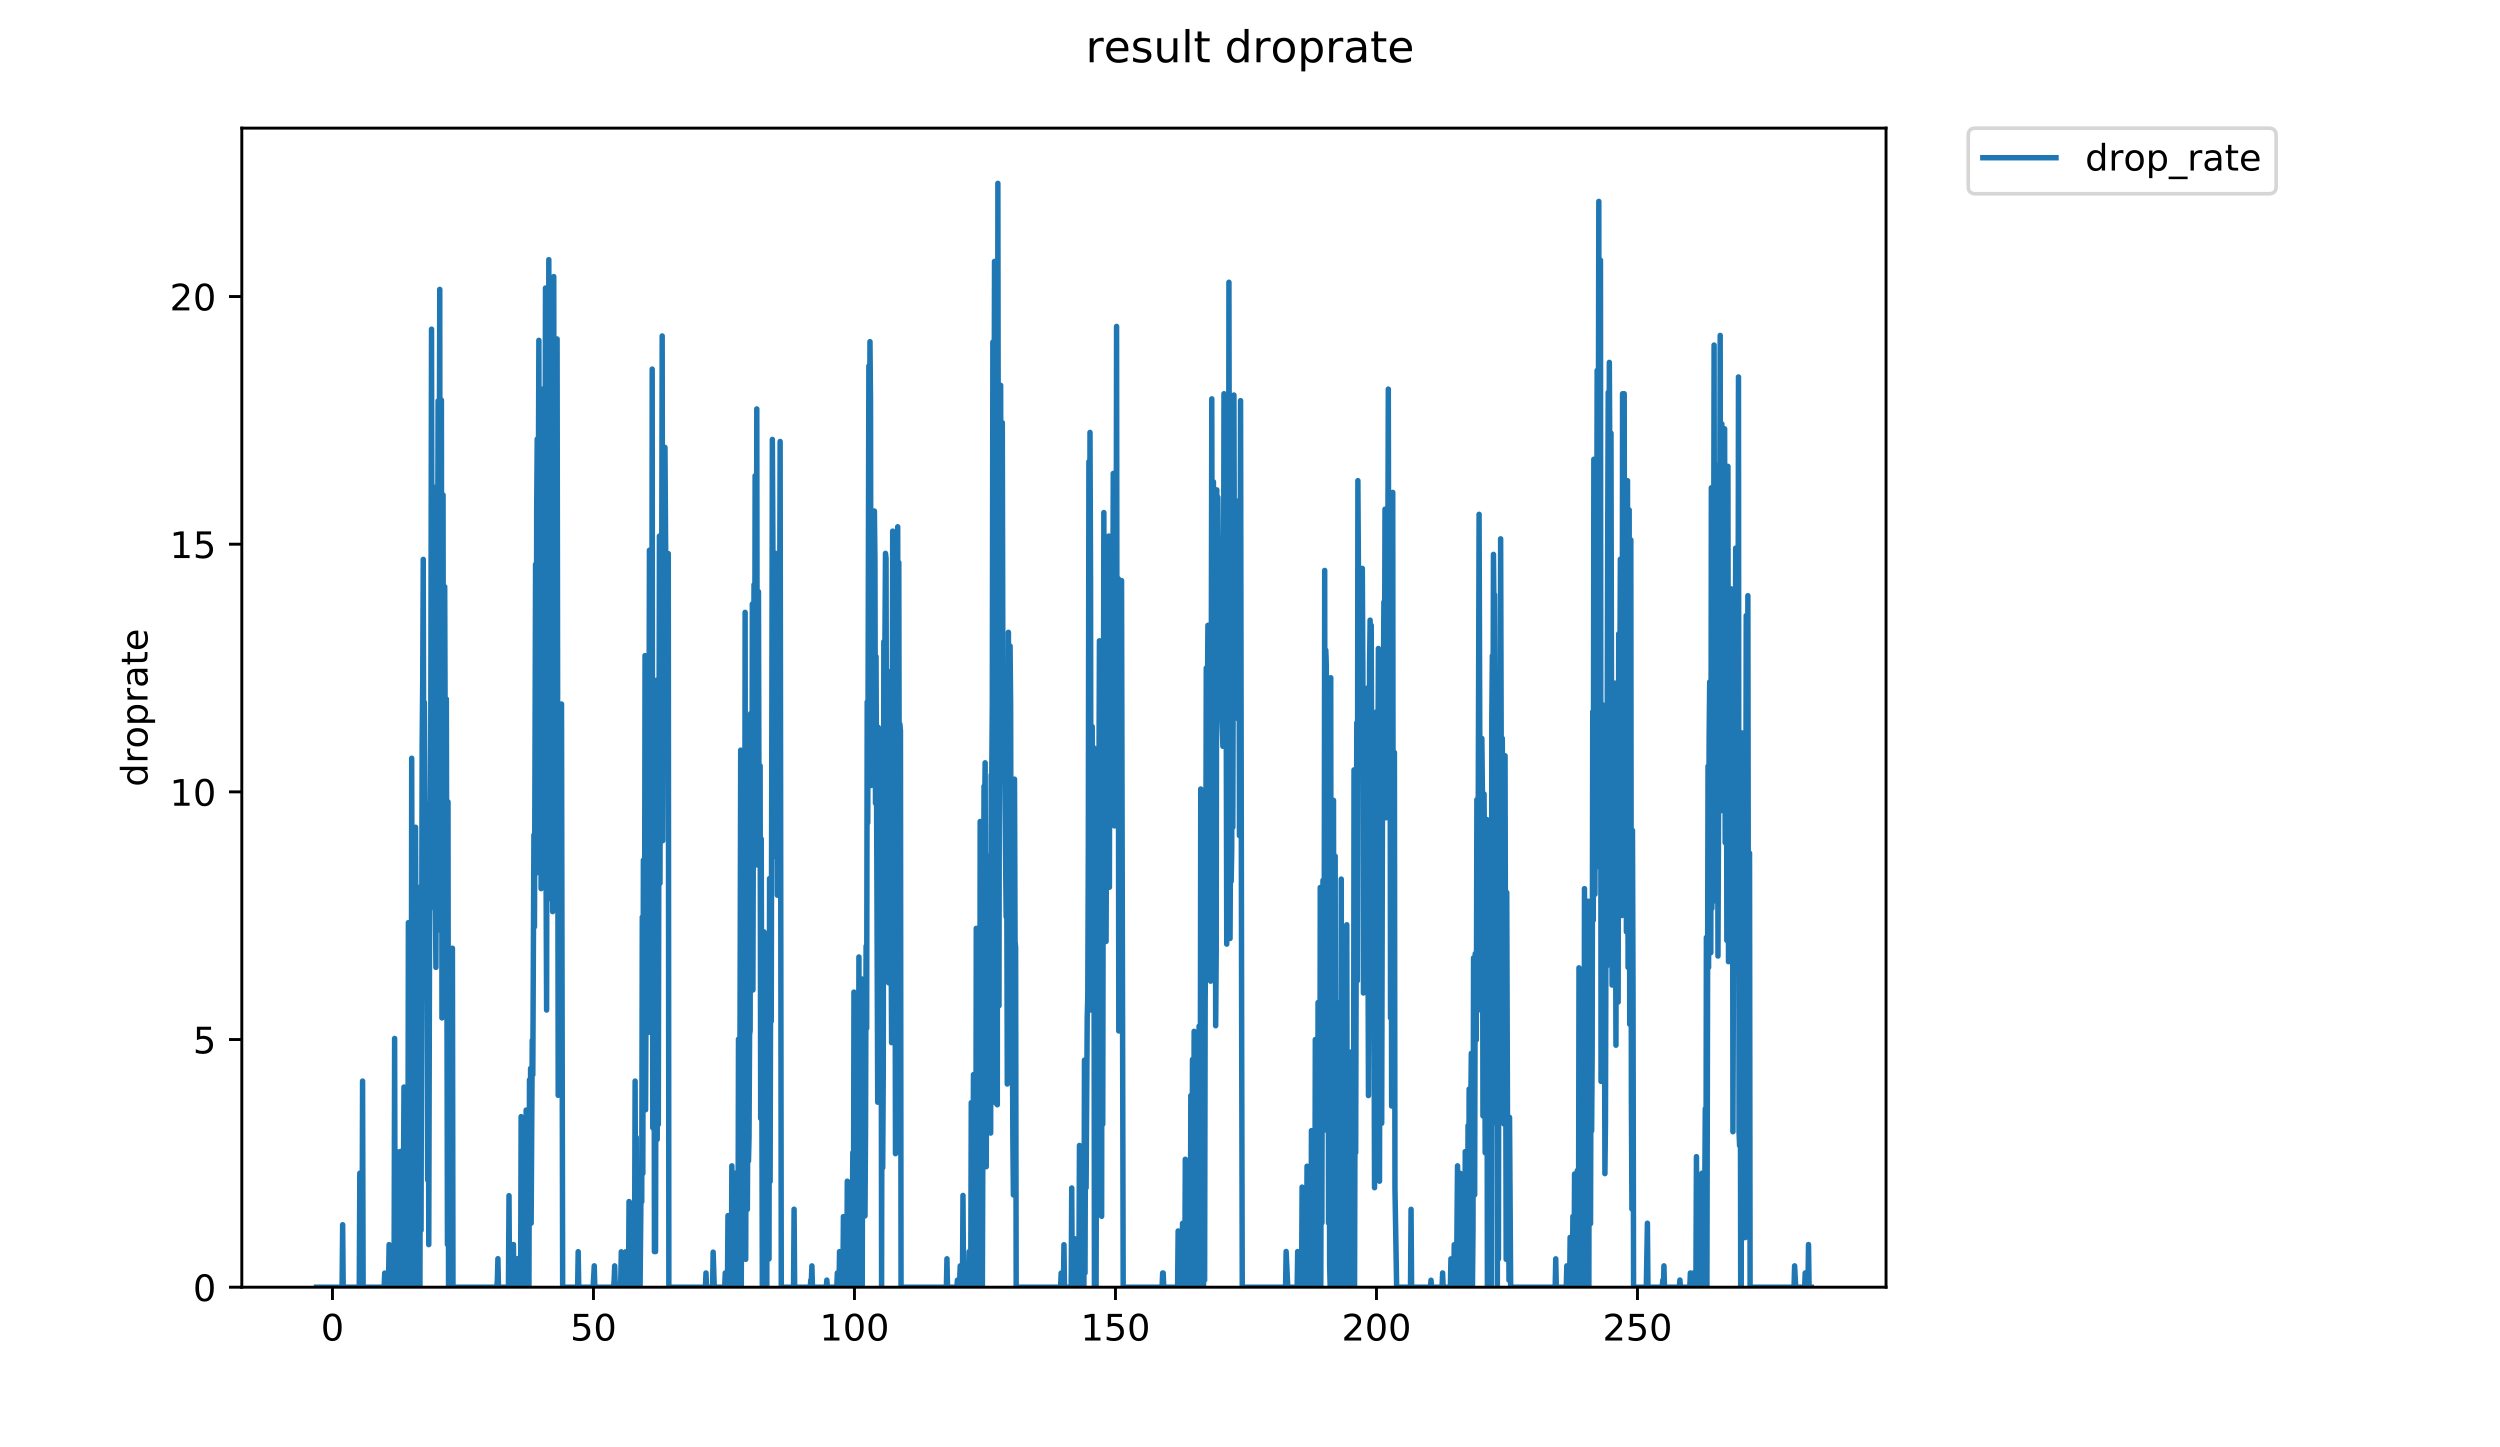 <?xml version="1.0" encoding="utf-8" standalone="no"?>
<!DOCTYPE svg PUBLIC "-//W3C//DTD SVG 1.1//EN"
  "http://www.w3.org/Graphics/SVG/1.1/DTD/svg11.dtd">
<!-- Created with matplotlib (https://matplotlib.org/) -->
<svg height="396pt" version="1.1" viewBox="0 0 684 396" width="684pt" xmlns="http://www.w3.org/2000/svg" xmlns:xlink="http://www.w3.org/1999/xlink">
 <defs>
  <style type="text/css">
*{stroke-linecap:butt;stroke-linejoin:round;}
  </style>
 </defs>
 <g id="figure_1">
  <g id="patch_1">
   <path d="M 0 396 
L 684 396 
L 684 0 
L 0 0 
z
" style="fill:#ffffff;"/>
  </g>
  <g id="axes_1">
   <g id="patch_2">
    <path d="M 66.159 352.174 
L 516.019 352.174 
L 516.019 35.062 
L 66.159 35.062 
z
" style="fill:#ffffff;"/>
   </g>
   <g id="matplotlib.axis_1">
    <g id="xtick_1">
     <g id="line2d_1">
      <defs>
       <path d="M 0 0 
L 0 3.5 
" id="me23c814021" style="stroke:#000000;stroke-width:0.8;"/>
      </defs>
      <g>
       <use style="stroke:#000000;stroke-width:0.8;" x="90.961" xlink:href="#me23c814021" y="352.174"/>
      </g>
     </g>
     <g id="text_1">
      <!-- 0 -->
      <defs>
       <path d="M 31.781 66.406 
Q 24.172 66.406 20.328 58.906 
Q 16.5 51.422 16.5 36.375 
Q 16.5 21.391 20.328 13.891 
Q 24.172 6.391 31.781 6.391 
Q 39.453 6.391 43.281 13.891 
Q 47.125 21.391 47.125 36.375 
Q 47.125 51.422 43.281 58.906 
Q 39.453 66.406 31.781 66.406 
z
M 31.781 74.219 
Q 44.047 74.219 50.516 64.516 
Q 56.984 54.828 56.984 36.375 
Q 56.984 17.969 50.516 8.266 
Q 44.047 -1.422 31.781 -1.422 
Q 19.531 -1.422 13.062 8.266 
Q 6.594 17.969 6.594 36.375 
Q 6.594 54.828 13.062 64.516 
Q 19.531 74.219 31.781 74.219 
z
" id="DejaVuSans-48"/>
      </defs>
      <g transform="translate(87.78 366.773)scale(0.1 -0.1)">
       <use xlink:href="#DejaVuSans-48"/>
      </g>
     </g>
    </g>
    <g id="xtick_2">
     <g id="line2d_2">
      <g>
       <use style="stroke:#000000;stroke-width:0.8;" x="162.372" xlink:href="#me23c814021" y="352.174"/>
      </g>
     </g>
     <g id="text_2">
      <!-- 50 -->
      <defs>
       <path d="M 10.797 72.906 
L 49.516 72.906 
L 49.516 64.594 
L 19.828 64.594 
L 19.828 46.734 
Q 21.969 47.469 24.109 47.828 
Q 26.266 48.188 28.422 48.188 
Q 40.625 48.188 47.75 41.5 
Q 54.891 34.812 54.891 23.391 
Q 54.891 11.625 47.562 5.094 
Q 40.234 -1.422 26.906 -1.422 
Q 22.312 -1.422 17.547 -0.641 
Q 12.797 0.141 7.719 1.703 
L 7.719 11.625 
Q 12.109 9.234 16.797 8.062 
Q 21.484 6.891 26.703 6.891 
Q 35.156 6.891 40.078 11.328 
Q 45.016 15.766 45.016 23.391 
Q 45.016 31 40.078 35.438 
Q 35.156 39.891 26.703 39.891 
Q 22.75 39.891 18.812 39.016 
Q 14.891 38.141 10.797 36.281 
z
" id="DejaVuSans-53"/>
      </defs>
      <g transform="translate(156.009 366.773)scale(0.1 -0.1)">
       <use xlink:href="#DejaVuSans-53"/>
       <use x="63.623" xlink:href="#DejaVuSans-48"/>
      </g>
     </g>
    </g>
    <g id="xtick_3">
     <g id="line2d_3">
      <g>
       <use style="stroke:#000000;stroke-width:0.8;" x="233.782" xlink:href="#me23c814021" y="352.174"/>
      </g>
     </g>
     <g id="text_3">
      <!-- 100 -->
      <defs>
       <path d="M 12.406 8.297 
L 28.516 8.297 
L 28.516 63.922 
L 10.984 60.406 
L 10.984 69.391 
L 28.422 72.906 
L 38.281 72.906 
L 38.281 8.297 
L 54.391 8.297 
L 54.391 0 
L 12.406 0 
z
" id="DejaVuSans-49"/>
      </defs>
      <g transform="translate(224.239 366.773)scale(0.1 -0.1)">
       <use xlink:href="#DejaVuSans-49"/>
       <use x="63.623" xlink:href="#DejaVuSans-48"/>
       <use x="127.246" xlink:href="#DejaVuSans-48"/>
      </g>
     </g>
    </g>
    <g id="xtick_4">
     <g id="line2d_4">
      <g>
       <use style="stroke:#000000;stroke-width:0.8;" x="305.193" xlink:href="#me23c814021" y="352.174"/>
      </g>
     </g>
     <g id="text_4">
      <!-- 150 -->
      <g transform="translate(295.649 366.773)scale(0.1 -0.1)">
       <use xlink:href="#DejaVuSans-49"/>
       <use x="63.623" xlink:href="#DejaVuSans-53"/>
       <use x="127.246" xlink:href="#DejaVuSans-48"/>
      </g>
     </g>
    </g>
    <g id="xtick_5">
     <g id="line2d_5">
      <g>
       <use style="stroke:#000000;stroke-width:0.8;" x="376.604" xlink:href="#me23c814021" y="352.174"/>
      </g>
     </g>
     <g id="text_5">
      <!-- 200 -->
      <defs>
       <path d="M 19.188 8.297 
L 53.609 8.297 
L 53.609 0 
L 7.328 0 
L 7.328 8.297 
Q 12.938 14.109 22.625 23.891 
Q 32.328 33.688 34.812 36.531 
Q 39.547 41.844 41.422 45.531 
Q 43.312 49.219 43.312 52.781 
Q 43.312 58.594 39.234 62.25 
Q 35.156 65.922 28.609 65.922 
Q 23.969 65.922 18.812 64.312 
Q 13.672 62.703 7.812 59.422 
L 7.812 69.391 
Q 13.766 71.781 18.938 73 
Q 24.125 74.219 28.422 74.219 
Q 39.75 74.219 46.484 68.547 
Q 53.219 62.891 53.219 53.422 
Q 53.219 48.922 51.531 44.891 
Q 49.859 40.875 45.406 35.406 
Q 44.188 33.984 37.641 27.219 
Q 31.109 20.453 19.188 8.297 
z
" id="DejaVuSans-50"/>
      </defs>
      <g transform="translate(367.06 366.773)scale(0.1 -0.1)">
       <use xlink:href="#DejaVuSans-50"/>
       <use x="63.623" xlink:href="#DejaVuSans-48"/>
       <use x="127.246" xlink:href="#DejaVuSans-48"/>
      </g>
     </g>
    </g>
    <g id="xtick_6">
     <g id="line2d_6">
      <g>
       <use style="stroke:#000000;stroke-width:0.8;" x="448.014" xlink:href="#me23c814021" y="352.174"/>
      </g>
     </g>
     <g id="text_6">
      <!-- 250 -->
      <g transform="translate(438.471 366.773)scale(0.1 -0.1)">
       <use xlink:href="#DejaVuSans-50"/>
       <use x="63.623" xlink:href="#DejaVuSans-53"/>
       <use x="127.246" xlink:href="#DejaVuSans-48"/>
      </g>
     </g>
    </g>
   </g>
   <g id="matplotlib.axis_2">
    <g id="ytick_1">
     <g id="line2d_7">
      <defs>
       <path d="M 0 0 
L -3.5 0 
" id="md5170051a3" style="stroke:#000000;stroke-width:0.8;"/>
      </defs>
      <g>
       <use style="stroke:#000000;stroke-width:0.8;" x="66.159" xlink:href="#md5170051a3" y="352.174"/>
      </g>
     </g>
     <g id="text_7">
      <!-- 0 -->
      <g transform="translate(52.796 355.973)scale(0.1 -0.1)">
       <use xlink:href="#DejaVuSans-48"/>
      </g>
     </g>
    </g>
    <g id="ytick_2">
     <g id="line2d_8">
      <g>
       <use style="stroke:#000000;stroke-width:0.8;" x="66.159" xlink:href="#md5170051a3" y="284.413"/>
      </g>
     </g>
     <g id="text_8">
      <!-- 5 -->
      <g transform="translate(52.796 288.212)scale(0.1 -0.1)">
       <use xlink:href="#DejaVuSans-53"/>
      </g>
     </g>
    </g>
    <g id="ytick_3">
     <g id="line2d_9">
      <g>
       <use style="stroke:#000000;stroke-width:0.8;" x="66.159" xlink:href="#md5170051a3" y="216.651"/>
      </g>
     </g>
     <g id="text_9">
      <!-- 10 -->
      <g transform="translate(46.434 220.451)scale(0.1 -0.1)">
       <use xlink:href="#DejaVuSans-49"/>
       <use x="63.623" xlink:href="#DejaVuSans-48"/>
      </g>
     </g>
    </g>
    <g id="ytick_4">
     <g id="line2d_10">
      <g>
       <use style="stroke:#000000;stroke-width:0.8;" x="66.159" xlink:href="#md5170051a3" y="148.89"/>
      </g>
     </g>
     <g id="text_10">
      <!-- 15 -->
      <g transform="translate(46.434 152.689)scale(0.1 -0.1)">
       <use xlink:href="#DejaVuSans-49"/>
       <use x="63.623" xlink:href="#DejaVuSans-53"/>
      </g>
     </g>
    </g>
    <g id="ytick_5">
     <g id="line2d_11">
      <g>
       <use style="stroke:#000000;stroke-width:0.8;" x="66.159" xlink:href="#md5170051a3" y="81.129"/>
      </g>
     </g>
     <g id="text_11">
      <!-- 20 -->
      <g transform="translate(46.434 84.928)scale(0.1 -0.1)">
       <use xlink:href="#DejaVuSans-50"/>
       <use x="63.623" xlink:href="#DejaVuSans-48"/>
      </g>
     </g>
    </g>
    <g id="text_12">
     <!-- droprate -->
     <defs>
      <path d="M 45.406 46.391 
L 45.406 75.984 
L 54.391 75.984 
L 54.391 0 
L 45.406 0 
L 45.406 8.203 
Q 42.578 3.328 38.25 0.953 
Q 33.938 -1.422 27.875 -1.422 
Q 17.969 -1.422 11.734 6.484 
Q 5.516 14.406 5.516 27.297 
Q 5.516 40.188 11.734 48.094 
Q 17.969 56 27.875 56 
Q 33.938 56 38.25 53.625 
Q 42.578 51.266 45.406 46.391 
z
M 14.797 27.297 
Q 14.797 17.391 18.875 11.75 
Q 22.953 6.109 30.078 6.109 
Q 37.203 6.109 41.297 11.75 
Q 45.406 17.391 45.406 27.297 
Q 45.406 37.203 41.297 42.844 
Q 37.203 48.484 30.078 48.484 
Q 22.953 48.484 18.875 42.844 
Q 14.797 37.203 14.797 27.297 
z
" id="DejaVuSans-100"/>
      <path d="M 41.109 46.297 
Q 39.594 47.172 37.812 47.578 
Q 36.031 48 33.891 48 
Q 26.266 48 22.188 43.047 
Q 18.109 38.094 18.109 28.812 
L 18.109 0 
L 9.078 0 
L 9.078 54.688 
L 18.109 54.688 
L 18.109 46.188 
Q 20.953 51.172 25.484 53.578 
Q 30.031 56 36.531 56 
Q 37.453 56 38.578 55.875 
Q 39.703 55.766 41.062 55.516 
z
" id="DejaVuSans-114"/>
      <path d="M 30.609 48.391 
Q 23.391 48.391 19.188 42.75 
Q 14.984 37.109 14.984 27.297 
Q 14.984 17.484 19.156 11.844 
Q 23.344 6.203 30.609 6.203 
Q 37.797 6.203 41.984 11.859 
Q 46.188 17.531 46.188 27.297 
Q 46.188 37.016 41.984 42.703 
Q 37.797 48.391 30.609 48.391 
z
M 30.609 56 
Q 42.328 56 49.016 48.375 
Q 55.719 40.766 55.719 27.297 
Q 55.719 13.875 49.016 6.219 
Q 42.328 -1.422 30.609 -1.422 
Q 18.844 -1.422 12.172 6.219 
Q 5.516 13.875 5.516 27.297 
Q 5.516 40.766 12.172 48.375 
Q 18.844 56 30.609 56 
z
" id="DejaVuSans-111"/>
      <path d="M 18.109 8.203 
L 18.109 -20.797 
L 9.078 -20.797 
L 9.078 54.688 
L 18.109 54.688 
L 18.109 46.391 
Q 20.953 51.266 25.266 53.625 
Q 29.594 56 35.594 56 
Q 45.562 56 51.781 48.094 
Q 58.016 40.188 58.016 27.297 
Q 58.016 14.406 51.781 6.484 
Q 45.562 -1.422 35.594 -1.422 
Q 29.594 -1.422 25.266 0.953 
Q 20.953 3.328 18.109 8.203 
z
M 48.688 27.297 
Q 48.688 37.203 44.609 42.844 
Q 40.531 48.484 33.406 48.484 
Q 26.266 48.484 22.188 42.844 
Q 18.109 37.203 18.109 27.297 
Q 18.109 17.391 22.188 11.75 
Q 26.266 6.109 33.406 6.109 
Q 40.531 6.109 44.609 11.75 
Q 48.688 17.391 48.688 27.297 
z
" id="DejaVuSans-112"/>
      <path d="M 34.281 27.484 
Q 23.391 27.484 19.188 25 
Q 14.984 22.516 14.984 16.5 
Q 14.984 11.719 18.141 8.906 
Q 21.297 6.109 26.703 6.109 
Q 34.188 6.109 38.703 11.406 
Q 43.219 16.703 43.219 25.484 
L 43.219 27.484 
z
M 52.203 31.203 
L 52.203 0 
L 43.219 0 
L 43.219 8.297 
Q 40.141 3.328 35.547 0.953 
Q 30.953 -1.422 24.312 -1.422 
Q 15.922 -1.422 10.953 3.297 
Q 6 8.016 6 15.922 
Q 6 25.141 12.172 29.828 
Q 18.359 34.516 30.609 34.516 
L 43.219 34.516 
L 43.219 35.406 
Q 43.219 41.609 39.141 45 
Q 35.062 48.391 27.688 48.391 
Q 23 48.391 18.547 47.266 
Q 14.109 46.141 10.016 43.891 
L 10.016 52.203 
Q 14.938 54.109 19.578 55.047 
Q 24.219 56 28.609 56 
Q 40.484 56 46.344 49.844 
Q 52.203 43.703 52.203 31.203 
z
" id="DejaVuSans-97"/>
      <path d="M 18.312 70.219 
L 18.312 54.688 
L 36.812 54.688 
L 36.812 47.703 
L 18.312 47.703 
L 18.312 18.016 
Q 18.312 11.328 20.141 9.422 
Q 21.969 7.516 27.594 7.516 
L 36.812 7.516 
L 36.812 0 
L 27.594 0 
Q 17.188 0 13.234 3.875 
Q 9.281 7.766 9.281 18.016 
L 9.281 47.703 
L 2.688 47.703 
L 2.688 54.688 
L 9.281 54.688 
L 9.281 70.219 
z
" id="DejaVuSans-116"/>
      <path d="M 56.203 29.594 
L 56.203 25.203 
L 14.891 25.203 
Q 15.484 15.922 20.484 11.062 
Q 25.484 6.203 34.422 6.203 
Q 39.594 6.203 44.453 7.469 
Q 49.312 8.734 54.109 11.281 
L 54.109 2.781 
Q 49.266 0.734 44.188 -0.344 
Q 39.109 -1.422 33.891 -1.422 
Q 20.797 -1.422 13.156 6.188 
Q 5.516 13.812 5.516 26.812 
Q 5.516 40.234 12.766 48.109 
Q 20.016 56 32.328 56 
Q 43.359 56 49.781 48.891 
Q 56.203 41.797 56.203 29.594 
z
M 47.219 32.234 
Q 47.125 39.594 43.094 43.984 
Q 39.062 48.391 32.422 48.391 
Q 24.906 48.391 20.391 44.141 
Q 15.875 39.891 15.188 32.172 
z
" id="DejaVuSans-101"/>
     </defs>
     <g transform="translate(40.354 215.236)rotate(-90)scale(0.1 -0.1)">
      <use xlink:href="#DejaVuSans-100"/>
      <use x="63.477" xlink:href="#DejaVuSans-114"/>
      <use x="104.559" xlink:href="#DejaVuSans-111"/>
      <use x="165.74" xlink:href="#DejaVuSans-112"/>
      <use x="229.217" xlink:href="#DejaVuSans-114"/>
      <use x="270.33" xlink:href="#DejaVuSans-97"/>
      <use x="331.609" xlink:href="#DejaVuSans-116"/>
      <use x="370.818" xlink:href="#DejaVuSans-101"/>
     </g>
    </g>
   </g>
   <g id="line2d_12">
    <path clip-path="url(#pb50c536f34)" d="M 86.607 352.174 
L 93.595 352.174 
L 93.749 335.091 
L 93.9 352.174 
L 98.294 352.174 
L 98.444 320.975 
L 98.595 352.174 
L 99.048 352.174 
L 99.198 295.787 
L 99.351 352.174 
L 105.105 352.174 
L 105.257 348.319 
L 105.409 352.174 
L 106.159 352.174 
L 106.309 350.219 
L 106.46 340.525 
L 106.611 352.174 
L 107.817 352.174 
L 107.967 284.121 
L 108.119 352.174 
L 108.418 352.174 
L 108.568 340.424 
L 108.718 352.174 
L 108.87 352.174 
L 109.02 315.178 
L 109.171 352.174 
L 109.472 352.174 
L 109.622 315.018 
L 109.772 352.174 
L 109.922 352.174 
L 110.076 336.947 
L 110.226 352.174 
L 110.526 297.418 
L 110.679 352.174 
L 110.83 334.775 
L 110.982 334.75 
L 111.131 352.174 
L 111.282 303.425 
L 111.431 352.174 
L 111.582 342.452 
L 111.732 252.439 
L 111.886 352.174 
L 112.035 272.226 
L 112.186 317.175 
L 112.339 321.374 
L 112.488 352.174 
L 112.638 207.46 
L 112.941 352.174 
L 113.094 269.515 
L 113.244 352.174 
L 113.394 277.754 
L 113.544 281.874 
L 113.695 226.332 
L 113.996 324.796 
L 114.146 242.661 
L 114.295 246.419 
L 114.446 352.174 
L 114.746 280.025 
L 114.897 352.174 
L 115.048 268.686 
L 115.199 336.619 
L 115.499 203.977 
L 115.652 186.149 
L 115.802 153.047 
L 115.954 227.734 
L 116.106 192.169 
L 116.406 235.176 
L 116.557 264.803 
L 116.707 229.503 
L 117.007 322.84 
L 117.159 257.579 
L 117.31 340.525 
L 117.614 219.767 
L 117.764 248.528 
L 118.066 90.06 
L 118.216 194.227 
L 118.366 187.904 
L 118.515 133.148 
L 118.665 223.105 
L 118.965 144.582 
L 119.115 246.572 
L 119.266 264.677 
L 119.416 212.179 
L 119.567 225.608 
L 119.866 109.68 
L 120.017 200.077 
L 120.318 79.179 
L 120.468 254.535 
L 120.768 109.476 
L 120.919 278.499 
L 121.07 246.876 
L 121.22 135.416 
L 121.369 260.128 
L 121.669 160.526 
L 121.969 252.583 
L 122.12 191.253 
L 122.422 340.508 
L 122.572 219.385 
L 122.722 352.174 
L 122.872 273.95 
L 123.021 352.174 
L 123.321 311.047 
L 123.471 352.174 
L 123.626 344.592 
L 123.781 259.428 
L 123.934 352.174 
L 135.928 352.174 
L 136.079 350.235 
L 136.23 344.386 
L 136.381 352.174 
L 139.11 352.174 
L 139.263 327.149 
L 139.416 352.174 
L 140.324 352.174 
L 140.475 340.508 
L 140.625 352.174 
L 141.526 352.174 
L 141.676 344.352 
L 141.826 352.174 
L 142.431 352.174 
L 142.581 305.509 
L 142.881 352.174 
L 143.184 352.174 
L 143.334 336.574 
L 143.492 340.943 
L 143.647 352.174 
L 143.802 352.174 
L 143.959 303.707 
L 144.115 352.174 
L 144.266 352.174 
L 144.416 305.509 
L 144.566 352.174 
L 144.717 352.174 
L 144.867 295.462 
L 145.018 334.725 
L 145.17 292.328 
L 145.321 334.675 
L 145.623 284.606 
L 145.774 294.093 
L 146.078 228.444 
L 146.229 253.577 
L 146.532 154.416 
L 146.682 238.913 
L 146.833 139.628 
L 146.983 120.128 
L 147.134 175.995 
L 147.436 93.115 
L 147.588 203.099 
L 147.89 135.956 
L 148.041 243.133 
L 148.191 229.679 
L 148.342 149.669 
L 148.492 206.137 
L 148.795 106.297 
L 148.945 211.978 
L 149.247 78.802 
L 149.398 237.784 
L 149.549 276.344 
L 149.699 175.236 
L 149.85 231.45 
L 150.002 245.995 
L 150.153 71.047 
L 150.304 196.624 
L 150.606 135.028 
L 150.757 229.854 
L 151.059 129.211 
L 151.21 249.417 
L 151.361 225.608 
L 151.512 75.677 
L 151.662 247.178 
L 151.963 100.266 
L 152.117 222.742 
L 152.421 92.745 
L 152.722 299.676 
L 152.874 257.308 
L 153.025 257.444 
L 153.176 278.288 
L 153.325 221.338 
L 153.476 235.008 
L 153.628 192.623 
L 153.943 352.174 
L 158.04 352.174 
L 158.19 342.466 
L 158.342 352.174 
L 162.284 352.174 
L 162.587 346.333 
L 162.738 352.174 
L 167.878 352.174 
L 168.028 350.23 
L 168.179 346.341 
L 168.33 352.174 
L 169.686 352.174 
L 169.838 350.241 
L 169.989 342.494 
L 170.14 352.174 
L 171.046 352.174 
L 171.197 342.494 
L 171.348 352.174 
L 171.953 352.174 
L 172.103 328.741 
L 172.256 352.174 
L 172.709 352.174 
L 173.013 329.204 
L 173.164 352.174 
L 173.465 352.174 
L 173.617 340.558 
L 173.767 295.787 
L 173.918 352.174 
L 174.068 311.166 
L 174.218 352.174 
L 174.519 352.174 
L 174.82 322.883 
L 174.971 324.914 
L 175.124 352.174 
L 175.426 321.153 
L 175.577 328.808 
L 175.727 250.922 
L 175.878 321.064 
L 176.028 235.344 
L 176.179 288.01 
L 176.329 276.016 
L 176.48 179.373 
L 176.631 303.635 
L 176.932 229.503 
L 177.082 256.9 
L 177.233 196.401 
L 177.384 282.477 
L 177.687 150.538 
L 177.838 247.628 
L 177.989 179.125 
L 178.291 237.621 
L 178.442 100.99 
L 178.597 308.579 
L 178.749 306.104 
L 178.9 224.213 
L 179.051 342.438 
L 179.201 243.289 
L 179.352 342.438 
L 179.661 186.111 
L 179.812 311.748 
L 179.963 254.816 
L 180.114 307.645 
L 180.417 146.66 
L 180.567 241.662 
L 180.718 183.256 
L 180.871 199.88 
L 181.022 166.314 
L 181.174 91.924 
L 181.328 230.013 
L 181.63 136.039 
L 181.78 202.242 
L 181.931 122.409 
L 182.385 189.009 
L 182.537 185.912 
L 182.687 178.876 
L 182.841 151.471 
L 182.998 352.174 
L 193.007 352.174 
L 193.157 348.285 
L 193.309 352.174 
L 194.965 352.174 
L 195.119 342.59 
L 195.422 352.174 
L 198.275 352.174 
L 198.425 348.28 
L 198.575 348.257 
L 198.725 352.174 
L 199.024 352.174 
L 199.174 332.59 
L 199.329 352.174 
L 200.082 352.174 
L 200.232 318.977 
L 200.383 352.174 
L 200.836 352.174 
L 200.987 320.975 
L 201.139 352.174 
L 201.443 352.174 
L 201.595 328.975 
L 201.746 323.092 
L 201.898 352.174 
L 202.049 284.316 
L 202.2 346.333 
L 202.352 327.077 
L 202.655 205.245 
L 202.806 352.174 
L 202.958 315.389 
L 203.109 336.619 
L 203.409 260.526 
L 203.713 282.576 
L 203.867 167.544 
L 204.021 344.55 
L 204.324 245.387 
L 204.476 330.908 
L 204.626 301.402 
L 204.779 317.671 
L 204.93 311.459 
L 205.083 283.069 
L 205.237 281.945 
L 205.39 195.213 
L 205.541 196.624 
L 205.692 251.93 
L 205.843 165.246 
L 205.994 270.861 
L 206.297 159.957 
L 206.449 215.496 
L 206.601 130.164 
L 206.753 134.645 
L 206.903 215.873 
L 207.056 111.886 
L 207.208 236.672 
L 207.361 217.613 
L 207.513 161.866 
L 207.664 221.714 
L 207.816 223.197 
L 207.968 209.519 
L 208.12 305.973 
L 208.271 229.503 
L 208.573 352.174 
L 208.725 274.622 
L 208.878 352.174 
L 209.032 254.964 
L 209.185 352.174 
L 209.336 258.978 
L 209.49 268.188 
L 209.642 265.547 
L 209.793 352.174 
L 209.946 275.716 
L 210.098 307.772 
L 210.25 261.826 
L 210.402 344.441 
L 210.554 240.363 
L 210.706 323.258 
L 210.859 258.248 
L 211.012 279.436 
L 211.317 120.233 
L 211.622 180.602 
L 211.774 194.321 
L 212.078 174.157 
L 212.23 151.4 
L 212.385 234.493 
L 212.537 166.238 
L 212.688 244.926 
L 212.839 208.702 
L 212.991 217.421 
L 213.142 237.621 
L 213.444 120.794 
L 213.756 352.174 
L 217.11 352.174 
L 217.262 330.847 
L 217.414 352.174 
L 221.684 352.174 
L 221.836 350.235 
L 221.987 350.241 
L 222.138 346.349 
L 222.29 352.174 
L 226.069 352.174 
L 226.221 350.238 
L 226.372 352.174 
L 228.943 352.174 
L 229.094 348.285 
L 229.245 352.174 
L 229.549 352.174 
L 229.699 342.438 
L 229.85 352.174 
L 230.605 352.174 
L 230.756 332.869 
L 231.06 352.174 
L 231.666 352.174 
L 231.818 323.175 
L 231.969 352.174 
L 232.423 352.174 
L 232.577 323.743 
L 232.728 352.174 
L 233.03 352.174 
L 233.333 315.337 
L 233.483 352.174 
L 233.636 271.437 
L 233.786 352.174 
L 233.937 294.01 
L 234.088 352.174 
L 234.239 307.454 
L 234.39 352.174 
L 234.541 303.773 
L 234.692 352.174 
L 234.845 352.174 
L 234.998 261.826 
L 235.151 352.174 
L 235.303 270.977 
L 235.453 352.174 
L 235.604 352.174 
L 235.757 267.832 
L 235.907 352.174 
L 236.059 286.443 
L 236.21 323.134 
L 236.361 311.284 
L 236.662 332.674 
L 236.812 309.213 
L 236.963 258.844 
L 237.116 281.35 
L 237.266 192.046 
L 237.418 225.122 
L 237.72 100.129 
L 237.871 143.38 
L 238.023 93.484 
L 238.175 109.823 
L 238.326 214.912 
L 238.477 156.634 
L 238.629 186.621 
L 238.93 161.077 
L 239.081 193.419 
L 239.233 139.817 
L 239.384 153.278 
L 239.534 219.767 
L 239.685 179.62 
L 240.143 301.564 
L 240.294 199.008 
L 240.445 241.662 
L 240.597 242.758 
L 240.898 280.025 
L 241.05 218.587 
L 241.201 352.174 
L 241.356 255.508 
L 241.508 319.495 
L 241.662 292.919 
L 241.814 175.572 
L 241.965 199.008 
L 242.27 151.4 
L 242.421 152.762 
L 242.573 230.204 
L 242.877 204.366 
L 243.03 219.91 
L 243.181 268.925 
L 243.484 183.739 
L 243.941 285.273 
L 244.244 145.314 
L 244.545 202.027 
L 244.698 150.045 
L 245.002 315.65 
L 245.154 192.623 
L 245.307 192.396 
L 245.458 175.995 
L 245.609 144.126 
L 245.76 237.948 
L 245.912 153.895 
L 246.064 241.977 
L 246.214 198.127 
L 246.365 199.926 
L 246.523 352.174 
L 258.932 352.174 
L 259.083 344.408 
L 259.235 352.174 
L 261.804 352.174 
L 261.954 350.233 
L 262.109 352.174 
L 262.413 352.174 
L 262.564 350.233 
L 262.715 346.349 
L 262.866 352.174 
L 263.319 352.174 
L 263.471 327.077 
L 263.622 352.174 
L 264.075 352.174 
L 264.226 346.358 
L 264.376 352.174 
L 264.983 352.174 
L 265.133 342.452 
L 265.284 352.174 
L 265.587 352.174 
L 265.737 301.693 
L 265.889 352.174 
L 266.04 352.174 
L 266.342 294.01 
L 266.496 352.174 
L 266.803 319.633 
L 266.955 352.174 
L 267.107 253.997 
L 267.258 352.174 
L 267.411 296.585 
L 267.563 352.174 
L 267.715 277.098 
L 268.02 352.174 
L 268.172 224.76 
L 268.322 340.508 
L 268.625 305.776 
L 268.776 352.174 
L 269.229 215.107 
L 269.38 223.661 
L 269.531 208.702 
L 269.833 319.214 
L 269.984 276.669 
L 270.135 268.566 
L 270.286 294.176 
L 270.438 234.244 
L 270.589 297.732 
L 270.891 266.499 
L 271.044 310.003 
L 271.194 211.978 
L 271.345 212.179 
L 271.495 192.507 
L 271.646 93.573 
L 271.798 197.732 
L 272.103 71.517 
L 272.405 301.765 
L 272.558 181.089 
L 272.863 302.265 
L 273.017 50.163 
L 273.321 275.173 
L 273.472 172.379 
L 273.623 189.314 
L 273.776 105.419 
L 273.928 206.286 
L 274.23 115.64 
L 274.38 182.527 
L 274.53 192.277 
L 274.68 190.559 
L 275.286 250.867 
L 275.441 237.809 
L 275.593 296.585 
L 275.746 252.638 
L 275.9 173.002 
L 276.052 227.047 
L 276.205 236.672 
L 276.356 176.746 
L 276.509 192.623 
L 276.661 261.31 
L 276.811 235.344 
L 277.113 311.459 
L 277.264 326.934 
L 277.416 317.523 
L 277.568 213.177 
L 277.72 257.579 
L 277.871 259.244 
L 278.025 352.174 
L 290.18 352.174 
L 290.332 348.319 
L 290.485 352.174 
L 290.945 352.174 
L 291.096 340.558 
L 291.25 352.174 
L 293.074 352.174 
L 293.225 325.031 
L 293.376 352.174 
L 293.83 352.174 
L 293.985 338.888 
L 294.136 352.174 
L 294.59 352.174 
L 294.741 342.452 
L 294.891 352.174 
L 295.042 352.174 
L 295.193 344.397 
L 295.344 313.398 
L 295.495 352.174 
L 295.798 352.174 
L 295.95 328.908 
L 296.255 352.174 
L 296.556 352.174 
L 296.708 290.043 
L 296.858 348.28 
L 297.008 303.355 
L 297.159 324.992 
L 297.461 278.499 
L 297.612 272.683 
L 297.763 231.623 
L 297.921 126.303 
L 298.071 211.045 
L 298.224 118.316 
L 298.375 158.293 
L 298.526 276.344 
L 298.677 204.825 
L 298.828 198.789 
L 298.979 270.744 
L 299.13 260.92 
L 299.281 204.614 
L 299.432 352.174 
L 299.588 248.65 
L 299.739 276.884 
L 299.891 352.174 
L 300.043 284.702 
L 300.194 325.031 
L 300.345 266.988 
L 300.497 263.116 
L 300.803 175.322 
L 300.954 282.177 
L 301.255 218.205 
L 301.406 332.786 
L 301.558 199.008 
L 301.709 307.582 
L 302.011 140.238 
L 302.165 194.191 
L 302.316 185.198 
L 302.471 186.074 
L 302.622 257.579 
L 302.924 177.931 
L 303.075 220.524 
L 303.377 146.66 
L 303.531 242.758 
L 303.682 157.191 
L 303.833 156.913 
L 303.984 218.205 
L 304.135 156.074 
L 304.285 180.33 
L 304.436 181.559 
L 304.588 129.53 
L 304.889 225.971 
L 305.041 218.968 
L 305.192 189.547 
L 305.344 193.419 
L 305.494 89.307 
L 305.645 219.957 
L 305.948 158.293 
L 306.098 282.076 
L 306.25 261.44 
L 306.401 171.865 
L 306.552 243.133 
L 306.703 164.11 
L 306.853 158.849 
L 307.303 352.174 
L 317.949 352.174 
L 318.099 348.285 
L 318.25 348.291 
L 318.401 352.174 
L 322.186 352.174 
L 322.339 336.796 
L 322.64 352.174 
L 323.394 352.174 
L 323.545 334.7 
L 323.847 352.174 
L 323.997 352.174 
L 324.148 350.233 
L 324.299 317.175 
L 324.45 352.174 
L 324.903 352.174 
L 325.054 332.814 
L 325.205 336.641 
L 325.356 352.174 
L 325.657 352.174 
L 325.807 299.751 
L 325.959 352.174 
L 326.109 352.174 
L 326.26 289.865 
L 326.41 352.174 
L 326.564 336.947 
L 326.715 282.177 
L 326.866 323.009 
L 327.016 293.843 
L 327.166 311.225 
L 327.317 297.575 
L 327.467 352.174 
L 327.617 283.827 
L 327.767 352.174 
L 328.07 280.745 
L 328.372 326.897 
L 328.522 215.873 
L 328.823 330.755 
L 328.973 221.526 
L 329.28 352.174 
L 329.431 276.344 
L 329.583 350.241 
L 329.733 274.175 
L 329.883 254.676 
L 330.034 182.771 
L 330.184 200.513 
L 330.335 192.277 
L 330.486 171.088 
L 330.789 229.668 
L 330.94 198.789 
L 331.091 206.346 
L 331.241 268.446 
L 331.545 109.128 
L 331.698 204.366 
L 331.999 131.828 
L 332.151 253.577 
L 332.301 223.661 
L 332.454 152.537 
L 332.606 280.643 
L 332.756 260.657 
L 332.908 134.025 
L 333.061 159.116 
L 333.211 136.039 
L 333.363 156.634 
L 333.519 160.184 
L 333.825 172.109 
L 333.977 163.252 
L 334.128 147.247 
L 334.28 195.579 
L 334.58 204.19 
L 334.73 187.904 
L 334.88 107.725 
L 335.183 193.999 
L 335.335 122.114 
L 335.635 258.306 
L 335.785 170.566 
L 335.935 160.526 
L 336.085 221.338 
L 336.235 77.229 
L 336.539 256.763 
L 336.69 227.913 
L 336.843 241.153 
L 336.993 233.055 
L 337.148 163.737 
L 337.298 226.332 
L 337.599 108.077 
L 337.749 166.66 
L 337.902 147.936 
L 338.053 153.278 
L 338.203 193.999 
L 338.354 194.906 
L 338.509 179.691 
L 338.659 196.624 
L 338.811 184.458 
L 338.962 136.966 
L 339.114 228.621 
L 339.265 191.712 
L 339.418 109.619 
L 339.722 285.21 
L 339.881 352.174 
L 351.732 352.174 
L 351.882 342.41 
L 352.333 352.174 
L 354.899 352.174 
L 355.049 342.424 
L 355.199 344.352 
L 355.353 352.174 
L 356.102 352.174 
L 356.252 324.796 
L 356.403 352.174 
L 357.306 352.174 
L 357.458 344.397 
L 357.608 319.072 
L 357.758 352.174 
L 358.209 352.174 
L 358.359 338.505 
L 358.509 352.174 
L 358.662 352.174 
L 358.812 309.337 
L 358.964 352.174 
L 359.265 352.174 
L 359.415 315.071 
L 359.716 352.174 
L 359.867 284.413 
L 360.017 338.485 
L 360.167 352.174 
L 360.317 313.175 
L 360.468 352.174 
L 360.618 274.288 
L 360.769 313.342 
L 360.919 297.575 
L 361.07 352.174 
L 361.22 242.819 
L 361.37 352.174 
L 361.52 283.827 
L 361.67 334.574 
L 361.82 252.726 
L 361.973 240.838 
L 362.128 306.556 
L 362.284 273.556 
L 362.434 156.074 
L 362.584 309.151 
L 362.734 177.875 
L 362.884 182.037 
L 363.033 283.629 
L 363.184 284.219 
L 363.335 235.176 
L 363.485 334.624 
L 363.636 245.387 
L 363.786 346.324 
L 363.94 352.174 
L 364.09 185.437 
L 364.244 352.174 
L 364.394 285.971 
L 364.544 340.474 
L 364.694 352.174 
L 364.846 218.968 
L 364.999 350.257 
L 365.149 352.174 
L 365.302 234.244 
L 365.452 352.174 
L 365.603 352.174 
L 365.753 313.231 
L 365.904 352.174 
L 366.056 286.443 
L 366.207 348.302 
L 366.358 352.174 
L 366.513 274.244 
L 366.664 352.174 
L 366.814 352.174 
L 366.966 240.522 
L 367.117 352.174 
L 367.269 315.389 
L 367.42 352.174 
L 367.571 352.174 
L 367.723 313.619 
L 367.875 352.174 
L 368.329 352.174 
L 368.48 253.011 
L 368.637 352.174 
L 368.788 352.174 
L 368.939 319.072 
L 369.089 352.174 
L 369.241 290.043 
L 369.399 348.456 
L 369.55 352.174 
L 369.701 287.825 
L 369.852 352.174 
L 370.004 290.485 
L 370.305 350.235 
L 370.456 210.641 
L 370.607 352.174 
L 370.76 292.919 
L 370.912 315.389 
L 371.217 197.732 
L 371.367 268.326 
L 371.517 131.51 
L 371.822 181.089 
L 371.974 162.713 
L 372.275 183.014 
L 372.426 171.865 
L 372.578 199.227 
L 372.728 155.51 
L 372.882 184.202 
L 373.039 271.684 
L 373.34 200.513 
L 373.504 249.994 
L 373.655 245.692 
L 373.807 236.178 
L 373.959 188.313 
L 374.109 204.402 
L 374.411 299.751 
L 374.713 181.315 
L 374.864 169.665 
L 375.016 226.511 
L 375.166 171.088 
L 375.468 259.244 
L 375.619 253.436 
L 375.769 213.527 
L 376.071 324.953 
L 376.373 265.301 
L 376.525 298.12 
L 376.675 194.68 
L 376.826 251.356 
L 377.128 177.431 
L 377.43 323.175 
L 377.58 246.876 
L 377.73 240.705 
L 377.881 241.186 
L 378.031 307.325 
L 378.332 184.235 
L 378.482 188.141 
L 378.632 164.708 
L 378.782 193.771 
L 378.932 139.321 
L 379.082 166.66 
L 379.235 223.744 
L 379.387 140.119 
L 379.537 213.925 
L 379.84 106.467 
L 379.992 195.355 
L 380.142 165.514 
L 380.293 165.246 
L 380.444 278.499 
L 380.597 193.074 
L 380.751 302.616 
L 380.902 253.436 
L 381.053 134.717 
L 381.206 285.273 
L 381.51 205.871 
L 381.661 325.108 
L 382.12 352.174 
L 385.913 352.174 
L 386.065 330.878 
L 386.215 352.174 
L 391.372 352.174 
L 391.526 350.271 
L 391.677 352.174 
L 394.549 352.174 
L 394.699 348.28 
L 394.849 352.174 
L 396.822 352.174 
L 396.973 344.419 
L 397.123 352.174 
L 397.727 352.174 
L 397.878 340.541 
L 398.028 352.174 
L 398.478 352.174 
L 398.778 318.977 
L 398.929 352.174 
L 399.384 352.174 
L 399.535 321.02 
L 399.686 352.174 
L 400.137 352.174 
L 400.289 336.796 
L 400.44 352.174 
L 400.742 352.174 
L 400.893 315.071 
L 401.348 352.174 
L 401.5 352.174 
L 401.652 307.961 
L 401.802 352.174 
L 401.954 297.965 
L 402.105 338.603 
L 402.257 305.842 
L 402.407 301.693 
L 402.559 288.193 
L 402.71 290.043 
L 402.861 352.174 
L 403.012 336.664 
L 403.165 262.081 
L 403.316 282.177 
L 403.466 326.897 
L 403.617 260.92 
L 403.768 284.219 
L 403.92 284.509 
L 404.071 218.778 
L 404.222 276.561 
L 404.374 245.692 
L 404.678 140.72 
L 404.98 237.784 
L 405.131 202.458 
L 405.282 226.152 
L 405.432 202.027 
L 405.582 215.873 
L 405.733 305.308 
L 405.884 301.909 
L 406.036 217.23 
L 406.187 237.456 
L 406.338 315.389 
L 406.645 232.091 
L 406.796 224.213 
L 406.946 352.174 
L 407.096 293.506 
L 407.247 350.227 
L 407.398 241.186 
L 407.549 245.995 
L 407.701 352.174 
L 407.853 307.835 
L 408.003 352.174 
L 408.156 196.246 
L 408.308 179.412 
L 408.459 204.825 
L 408.612 151.685 
L 408.762 169.403 
L 408.914 162.713 
L 409.064 196.624 
L 409.219 295.311 
L 409.369 307.454 
L 409.519 244.616 
L 409.669 352.174 
L 409.82 252.583 
L 409.971 344.441 
L 410.122 239.562 
L 410.273 258.978 
L 410.424 230.029 
L 410.574 147.428 
L 410.876 255.234 
L 411.027 202.027 
L 411.177 231.276 
L 411.328 292.157 
L 411.479 307.518 
L 411.781 206.764 
L 412.087 344.55 
L 412.244 244.203 
L 412.553 336.861 
L 412.706 317.671 
L 412.858 350.252 
L 413.009 305.709 
L 413.319 352.174 
L 425.499 352.174 
L 425.651 344.419 
L 425.803 352.174 
L 428.531 352.174 
L 428.681 346.341 
L 428.833 352.174 
L 429.436 352.174 
L 429.587 338.544 
L 429.737 350.227 
L 429.888 352.174 
L 430.19 352.174 
L 430.341 332.814 
L 430.491 352.174 
L 430.646 352.174 
L 430.797 321.198 
L 430.947 352.174 
L 431.249 352.174 
L 431.556 320.264 
L 431.708 352.174 
L 431.858 352.174 
L 432.009 264.803 
L 432.16 352.174 
L 432.312 352.174 
L 432.462 295.706 
L 432.612 352.174 
L 432.761 352.174 
L 432.911 299.297 
L 433.061 299.373 
L 433.211 352.174 
L 433.361 352.174 
L 433.511 243.133 
L 433.811 352.174 
L 433.961 322.883 
L 434.111 344.363 
L 434.261 287.825 
L 434.411 326.751 
L 434.561 246.572 
L 434.713 352.174 
L 434.864 249.27 
L 435.167 334.799 
L 435.319 281.049 
L 435.47 309.398 
L 435.62 287.825 
L 435.771 194.68 
L 435.923 251.787 
L 436.072 125.652 
L 436.224 233.737 
L 436.376 244.677 
L 436.527 178.876 
L 436.677 237.291 
L 436.98 101.35 
L 437.131 218.396 
L 437.434 55.111 
L 437.584 206.555 
L 437.889 71.189 
L 438.039 295.868 
L 438.195 276.463 
L 438.345 192.736 
L 438.495 287.918 
L 438.647 250.002 
L 438.799 288.376 
L 438.95 259.111 
L 439.101 321.109 
L 439.252 307.518 
L 439.404 247.926 
L 439.554 264.426 
L 439.857 148.89 
L 440.009 107.347 
L 440.161 186.149 
L 440.314 99.147 
L 440.464 130.197 
L 440.615 255.234 
L 440.765 118.514 
L 441.068 269.515 
L 441.219 204.614 
L 441.369 188.612 
L 441.671 210.235 
L 441.821 186.903 
L 442.123 285.971 
L 442.273 202.242 
L 442.723 274.175 
L 442.876 173.4 
L 443.028 175.322 
L 443.183 187.041 
L 443.332 152.991 
L 443.483 173.035 
L 443.783 250.483 
L 443.933 107.725 
L 444.233 209.621 
L 444.383 107.725 
L 444.535 205.663 
L 444.686 219.767 
L 444.836 161.352 
L 444.987 254.956 
L 445.288 131.51 
L 445.439 264.677 
L 445.589 229.679 
L 445.74 139.514 
L 445.891 280.232 
L 446.041 266.376 
L 446.192 147.722 
L 446.343 299.826 
L 446.494 330.786 
L 446.644 227.196 
L 446.794 270.511 
L 446.944 352.174 
L 450.429 352.174 
L 450.729 334.675 
L 450.879 352.174 
L 454.797 352.174 
L 454.949 350.233 
L 455.104 352.174 
L 455.254 346.341 
L 455.404 352.174 
L 459.47 352.174 
L 459.62 350.219 
L 459.77 352.174 
L 462.331 352.174 
L 462.482 348.285 
L 462.632 352.174 
L 463.232 352.174 
L 463.382 348.269 
L 463.533 352.174 
L 463.992 352.174 
L 464.147 316.461 
L 464.298 352.174 
L 464.904 352.174 
L 465.059 338.925 
L 465.212 352.174 
L 465.513 352.174 
L 465.663 320.975 
L 465.963 352.174 
L 466.263 352.174 
L 466.564 303.355 
L 466.714 352.174 
L 466.864 256.488 
L 467.014 352.174 
L 467.314 209.621 
L 467.465 264.677 
L 467.615 202.027 
L 467.77 186.578 
L 468.074 260.657 
L 468.224 133.463 
L 468.374 248.528 
L 468.524 170.566 
L 468.674 160.526 
L 468.824 178.377 
L 468.974 94.408 
L 469.125 231.623 
L 469.427 127.272 
L 469.577 246.572 
L 469.881 158.846 
L 470.033 261.569 
L 470.336 188.546 
L 470.489 153.33 
L 470.643 91.773 
L 470.795 221.827 
L 471.098 115.977 
L 471.25 220.335 
L 471.553 153.047 
L 471.704 204.825 
L 471.856 117.319 
L 472.008 230.551 
L 472.311 146.954 
L 472.462 257.308 
L 472.765 127.594 
L 472.916 263.116 
L 473.219 162.713 
L 473.369 223.661 
L 473.522 161.052 
L 473.673 191.483 
L 473.824 189.779 
L 473.976 164.11 
L 474.127 309.642 
L 474.429 213.925 
L 474.582 265.67 
L 474.883 149.96 
L 475.038 190.838 
L 475.192 151.259 
L 475.496 212.179 
L 475.648 103.137 
L 475.799 309.459 
L 475.95 313.453 
L 476.102 247.926 
L 476.253 352.174 
L 476.404 352.174 
L 476.554 200.513 
L 476.705 311.401 
L 476.856 303.495 
L 477.007 272.683 
L 477.158 270.511 
L 477.308 204.402 
L 477.459 338.622 
L 477.764 168.415 
L 477.915 315.442 
L 478.218 162.983 
L 478.368 274.288 
L 478.673 233.406 
L 478.826 352.174 
L 490.853 352.174 
L 491.003 346.341 
L 491.304 352.174 
L 493.755 352.174 
L 493.906 348.28 
L 494.056 352.174 
L 494.659 352.174 
L 494.809 340.508 
L 494.964 352.174 
L 495.571 352.174 
L 495.571 352.174 
" style="fill:none;stroke:#1f77b4;stroke-linecap:square;stroke-width:1.5;"/>
   </g>
   <g id="patch_3">
    <path d="M 66.159 352.174 
L 66.159 35.062 
" style="fill:none;stroke:#000000;stroke-linecap:square;stroke-linejoin:miter;stroke-width:0.8;"/>
   </g>
   <g id="patch_4">
    <path d="M 516.019 352.174 
L 516.019 35.062 
" style="fill:none;stroke:#000000;stroke-linecap:square;stroke-linejoin:miter;stroke-width:0.8;"/>
   </g>
   <g id="patch_5">
    <path d="M 66.159 352.174 
L 516.019 352.174 
" style="fill:none;stroke:#000000;stroke-linecap:square;stroke-linejoin:miter;stroke-width:0.8;"/>
   </g>
   <g id="patch_6">
    <path d="M 66.159 35.062 
L 516.019 35.062 
" style="fill:none;stroke:#000000;stroke-linecap:square;stroke-linejoin:miter;stroke-width:0.8;"/>
   </g>
   <g id="legend_1">
    <g id="patch_7">
     <path d="M 540.512 53.019 
L 620.748 53.019 
Q 622.748 53.019 622.748 51.019 
L 622.748 37.062 
Q 622.748 35.062 620.748 35.062 
L 540.512 35.062 
Q 538.512 35.062 538.512 37.062 
L 538.512 51.019 
Q 538.512 53.019 540.512 53.019 
z
" style="fill:#ffffff;opacity:0.8;stroke:#cccccc;stroke-linejoin:miter;"/>
    </g>
    <g id="line2d_13">
     <path d="M 542.512 43.161 
L 562.512 43.161 
" style="fill:none;stroke:#1f77b4;stroke-linecap:square;stroke-width:1.5;"/>
    </g>
    <g id="line2d_14"/>
    <g id="text_13">
     <!-- drop_rate -->
     <defs>
      <path d="M 50.984 -16.609 
L 50.984 -23.578 
L -0.984 -23.578 
L -0.984 -16.609 
z
" id="DejaVuSans-95"/>
     </defs>
     <g transform="translate(570.512 46.661)scale(0.1 -0.1)">
      <use xlink:href="#DejaVuSans-100"/>
      <use x="63.477" xlink:href="#DejaVuSans-114"/>
      <use x="104.559" xlink:href="#DejaVuSans-111"/>
      <use x="165.74" xlink:href="#DejaVuSans-112"/>
      <use x="229.217" xlink:href="#DejaVuSans-95"/>
      <use x="279.217" xlink:href="#DejaVuSans-114"/>
      <use x="320.33" xlink:href="#DejaVuSans-97"/>
      <use x="381.609" xlink:href="#DejaVuSans-116"/>
      <use x="420.818" xlink:href="#DejaVuSans-101"/>
     </g>
    </g>
   </g>
  </g>
  <g id="text_14">
   <!-- result droprate -->
   <defs>
    <path d="M 44.281 53.078 
L 44.281 44.578 
Q 40.484 46.531 36.375 47.5 
Q 32.281 48.484 27.875 48.484 
Q 21.188 48.484 17.844 46.438 
Q 14.5 44.391 14.5 40.281 
Q 14.5 37.156 16.891 35.375 
Q 19.281 33.594 26.516 31.984 
L 29.594 31.297 
Q 39.156 29.25 43.188 25.516 
Q 47.219 21.781 47.219 15.094 
Q 47.219 7.469 41.188 3.016 
Q 35.156 -1.422 24.609 -1.422 
Q 20.219 -1.422 15.453 -0.562 
Q 10.688 0.297 5.422 2 
L 5.422 11.281 
Q 10.406 8.688 15.234 7.391 
Q 20.062 6.109 24.812 6.109 
Q 31.156 6.109 34.562 8.281 
Q 37.984 10.453 37.984 14.406 
Q 37.984 18.062 35.516 20.016 
Q 33.062 21.969 24.703 23.781 
L 21.578 24.516 
Q 13.234 26.266 9.516 29.906 
Q 5.812 33.547 5.812 39.891 
Q 5.812 47.609 11.281 51.797 
Q 16.75 56 26.812 56 
Q 31.781 56 36.172 55.266 
Q 40.578 54.547 44.281 53.078 
z
" id="DejaVuSans-115"/>
    <path d="M 8.5 21.578 
L 8.5 54.688 
L 17.484 54.688 
L 17.484 21.922 
Q 17.484 14.156 20.5 10.266 
Q 23.531 6.391 29.594 6.391 
Q 36.859 6.391 41.078 11.031 
Q 45.312 15.672 45.312 23.688 
L 45.312 54.688 
L 54.297 54.688 
L 54.297 0 
L 45.312 0 
L 45.312 8.406 
Q 42.047 3.422 37.719 1 
Q 33.406 -1.422 27.688 -1.422 
Q 18.266 -1.422 13.375 4.438 
Q 8.5 10.297 8.5 21.578 
z
M 31.109 56 
z
" id="DejaVuSans-117"/>
    <path d="M 9.422 75.984 
L 18.406 75.984 
L 18.406 0 
L 9.422 0 
z
" id="DejaVuSans-108"/>
    <path id="DejaVuSans-32"/>
   </defs>
   <g transform="translate(297.048 17.038)scale(0.12 -0.12)">
    <use xlink:href="#DejaVuSans-114"/>
    <use x="41.082" xlink:href="#DejaVuSans-101"/>
    <use x="102.605" xlink:href="#DejaVuSans-115"/>
    <use x="154.705" xlink:href="#DejaVuSans-117"/>
    <use x="218.084" xlink:href="#DejaVuSans-108"/>
    <use x="245.867" xlink:href="#DejaVuSans-116"/>
    <use x="285.076" xlink:href="#DejaVuSans-32"/>
    <use x="316.863" xlink:href="#DejaVuSans-100"/>
    <use x="380.34" xlink:href="#DejaVuSans-114"/>
    <use x="421.422" xlink:href="#DejaVuSans-111"/>
    <use x="482.604" xlink:href="#DejaVuSans-112"/>
    <use x="546.08" xlink:href="#DejaVuSans-114"/>
    <use x="587.193" xlink:href="#DejaVuSans-97"/>
    <use x="648.473" xlink:href="#DejaVuSans-116"/>
    <use x="687.682" xlink:href="#DejaVuSans-101"/>
   </g>
  </g>
 </g>
 <defs>
  <clipPath id="pb50c536f34">
   <rect height="317.112" width="449.861" x="66.159" y="35.062"/>
  </clipPath>
 </defs>
</svg>
